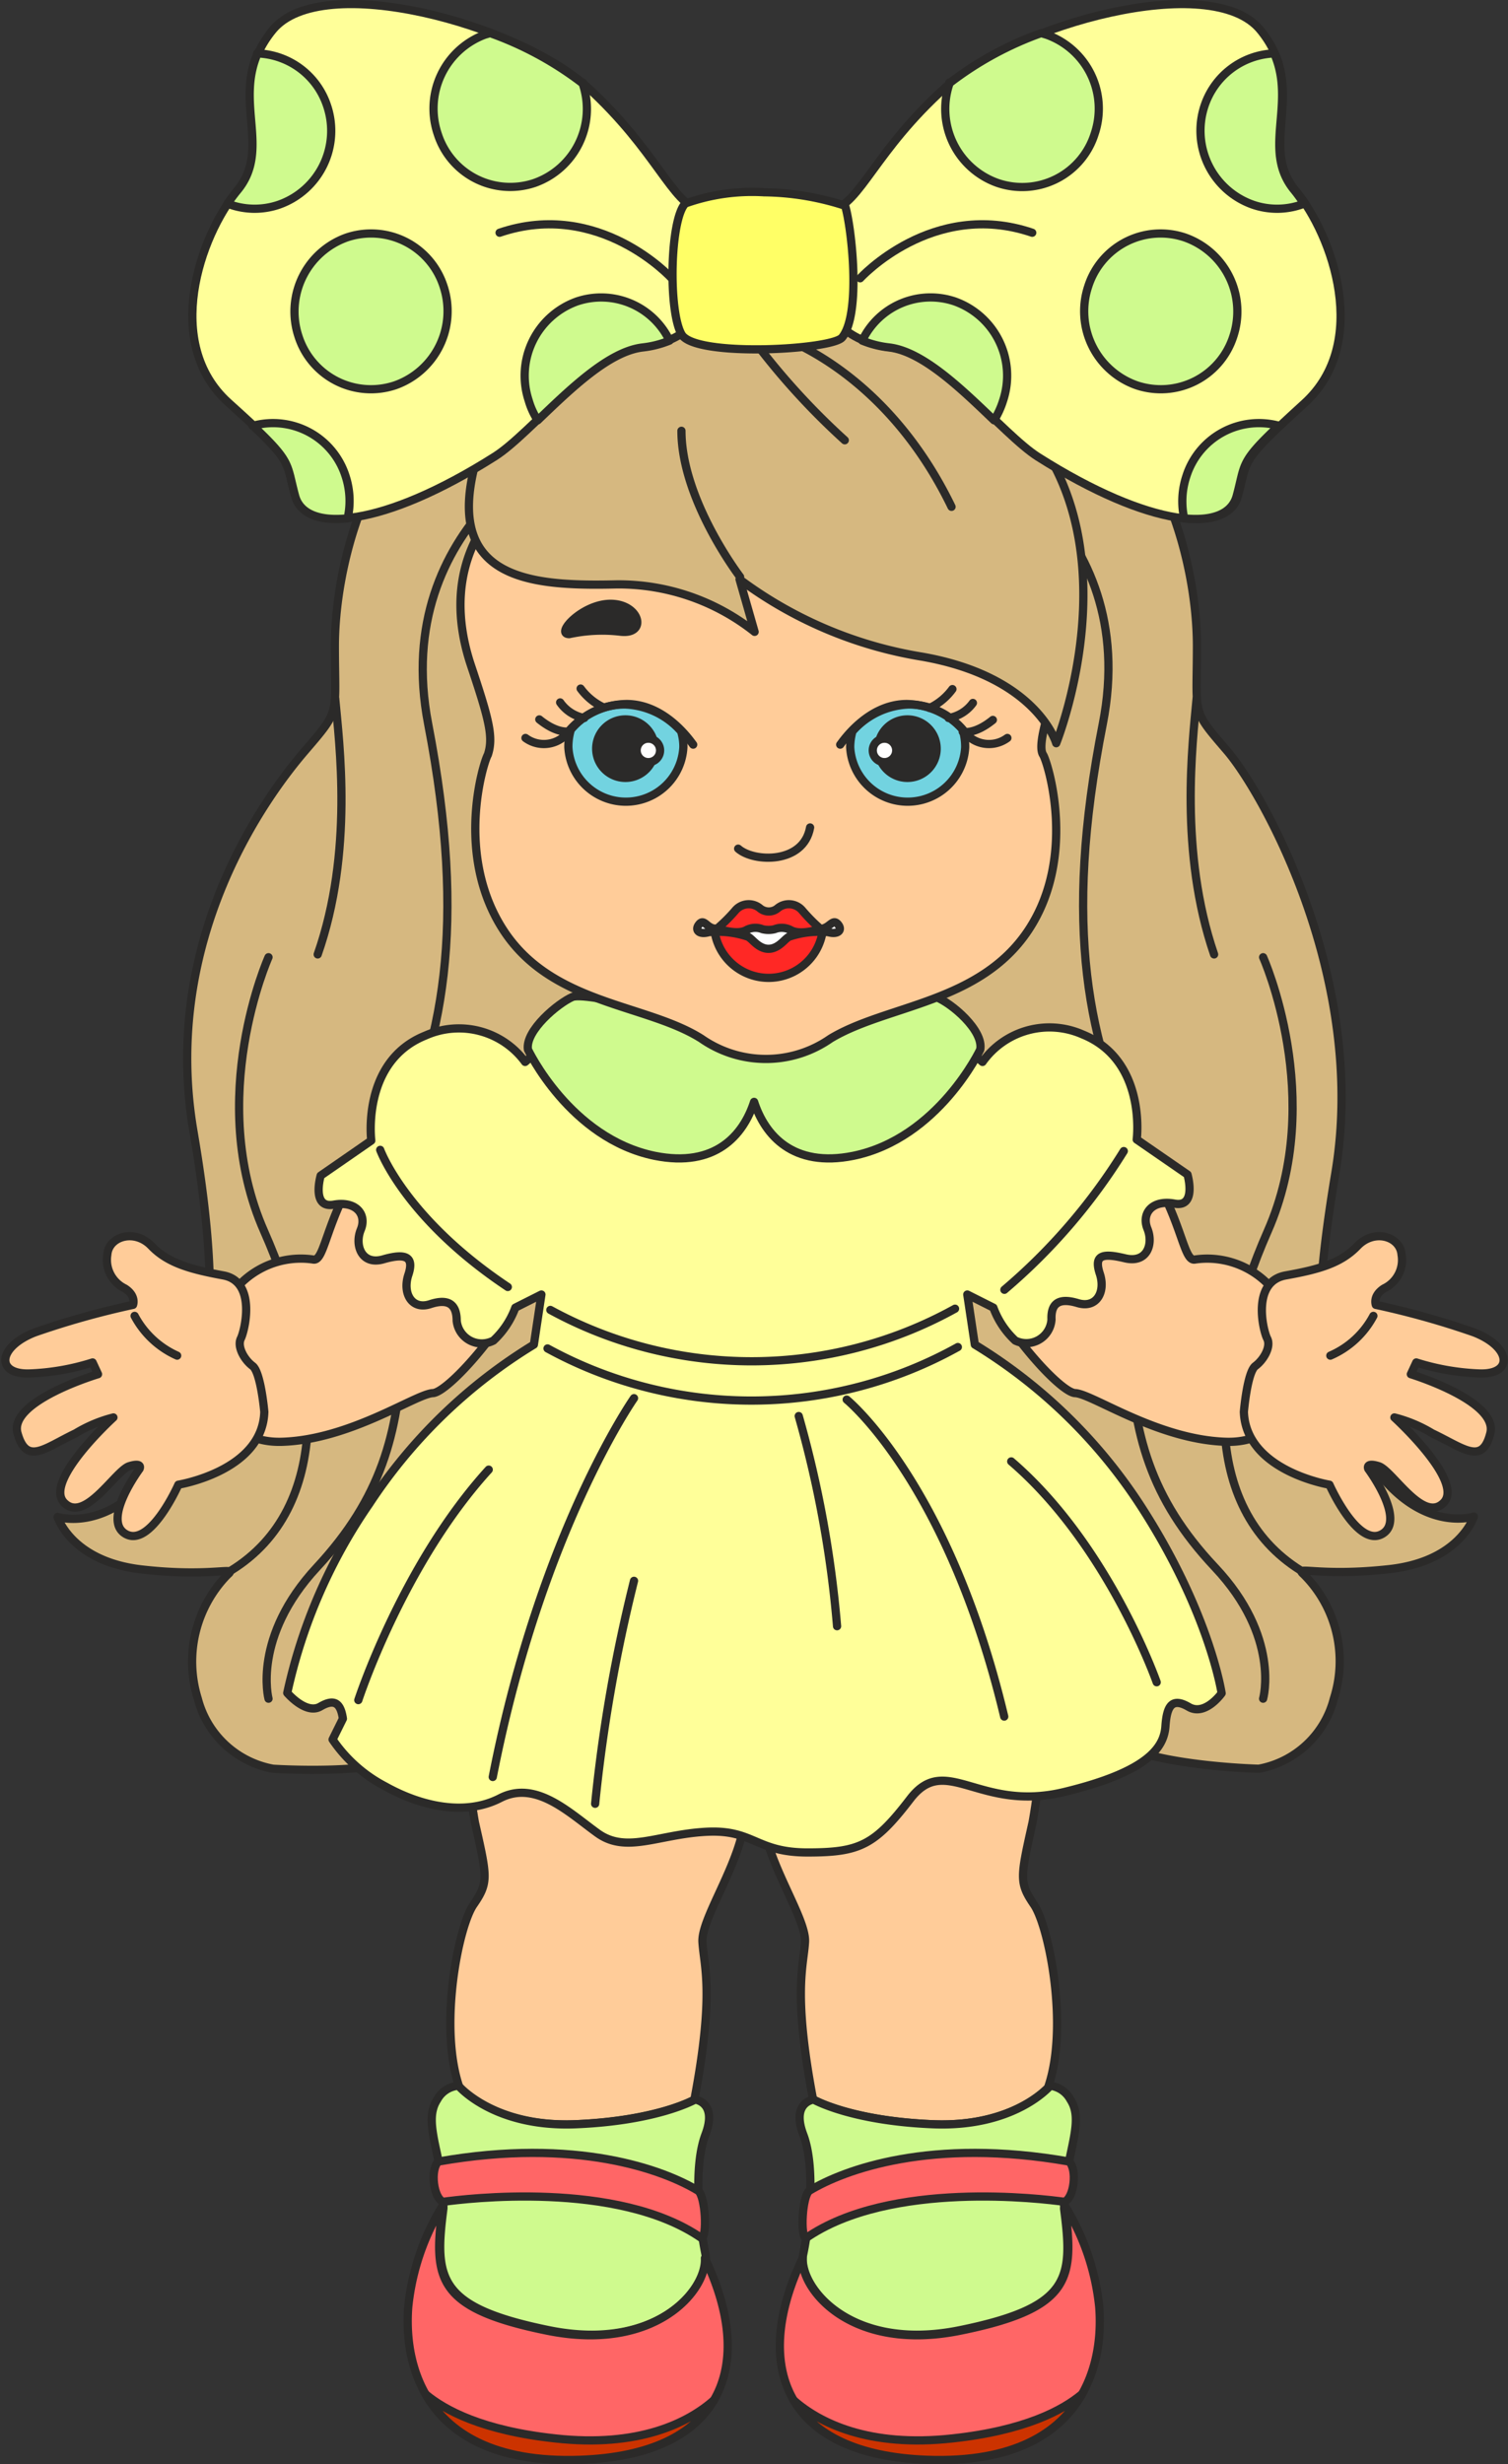 <svg xmlns="http://www.w3.org/2000/svg" viewBox="0 0 86.15 140.71"><rect x="0" y="0" width="86.15" height="140.71" fill="#333333" stroke="none"/><defs><style>.cls-1{fill:#d6b880;}.cls-1,.cls-10,.cls-11,.cls-12,.cls-13,.cls-2,.cls-3,.cls-4,.cls-5,.cls-6,.cls-7,.cls-8,.cls-9{stroke:#2b2a29;stroke-linecap:round;stroke-linejoin:round;stroke-width:0.47px;}.cls-1,.cls-10,.cls-11,.cls-13,.cls-2,.cls-3,.cls-4,.cls-5,.cls-6,.cls-7,.cls-8,.cls-9{fill-rule:evenodd;}.cls-2{fill:none;}.cls-3{fill:#fc9;}.cls-4{fill:#cffa8e;}.cls-5{fill:#f66;}.cls-6{fill:#c30;}.cls-7{fill:#ff9;}.cls-8{fill:#ff2825;}.cls-9{fill:#fff;}.cls-10{fill:#2b2a29;}.cls-11{fill:#72d3e0;}.cls-12{fill:#fefefe;}.cls-13{fill:#ff6;}</style></defs><title>2.1</title><g id="Слой_2" data-name="Слой 2"><g id="_1" data-name="1"><path class="cls-1" d="M43.75,17.55c-3-.51-9.34-1-15.16,2.15C20.68,24,19.13,32.86,19.13,36.89s.35,3.59-1.72,6S9.16,53.52,11.05,64.59s.77,15.23-2,19.12-5.76,2.91-5.76,2.91.77,2.54,4.81,3,5.51-.22,4.9.3A7.09,7.09,0,0,0,11.3,97a5.46,5.46,0,0,0,4.3,4s8.25.53,8.08-1.48c-.32-3.92,36.31-4.22,39.46-.52,1.54,1.82,8.77,2,8.77,2a5.44,5.44,0,0,0,4.29-4,7,7,0,0,0-1.72-7.1c-.6-.52.86.15,4.9-.3s4.82-3,4.82-3-3,1-5.76-2.91-4-5.65-2.15-16.72S72.16,45.27,70.1,42.87s-1.72-1.94-1.72-6S66.83,24,58.92,19.7C53.1,16.51,46.72,17,43.75,17.55Z"/><path class="cls-2" d="M19.15,39.9c.23,2.51,1.05,8.76-1,14.6M15.34,97s-.94-3.52,2.76-7.5S22.74,81.84,23,77.08M15.34,54.66s-3.61,8.05-.25,15.65S19,86.1,13.2,89.68M32.72,25.09s-10.49,4.69-8.26,16.25.86,18.45-2.23,24.54"/><path class="cls-2" d="M68.36,39.9c-.23,2.51-1,8.76,1,14.6M72.16,97s1-3.52-2.75-7.5-4.64-7.66-4.9-12.42m7.65-22.42s3.61,8.05.26,15.65S68.55,86.1,74.31,89.68M54.79,25.09S65.28,29.78,63,41.34s-.86,18.45,2.24,24.54"/><path class="cls-3" d="M26.66,96.61a33.42,33.42,0,0,0,.47,7.45c.71,3.13.79,3.44-.08,4.7s-2,7-.8,10.45c.45.46,2.47,2.26,6.6,2.09,4.74-.2,6.82-1.41,6.82-1.41h0c1.16-6.13.54-7.61.46-9s2.27-4.62,2.43-7.21S42.57,92.85,26.66,96.61Z"/><path class="cls-4" d="M25.33,126.12a19.26,19.26,0,0,0-.35-3.06c-.32-1.45-.51-2.39,0-3.17a1.51,1.51,0,0,1,1.21-.79s2,2.39,6.7,2.2,6.82-1.41,6.82-1.41,1.29.15.59,2-.35,5.1,0,6.82-2.55,5.65-8.94,4.35S24.82,130.08,25.33,126.12Z"/><path class="cls-5" d="M25.32,125.9a13.62,13.62,0,0,0-2,5.86c-.27,3.68,1.25,9,9.84,8.7,8.27-.3,10-5.49,7.11-11.51.11,1.81-2.81,5.39-9,4.14-6.38-1.29-6.5-3-6-7C25.33,126.12,25.33,126,25.32,125.9Z"/><path class="cls-6" d="M24.32,136.72c1.26,2.2,3.86,3.92,8.85,3.74,4-.15,6.45-1.43,7.61-3.4-1.47,1.29-4.28,2.71-9.06,2.18C27.55,138.79,25.4,137.62,24.32,136.72Z"/><path class="cls-5" d="M25.31,125.73c-.55-.23-.74-1.83-.27-2.3,7.88-1.39,12.88.47,14.85,1.67.42.35.51,2.59.2,2.71C35.29,124.47,26.52,125.56,25.31,125.73Z"/><path class="cls-3" d="M59.46,96.61a32.77,32.77,0,0,1-.47,7.45c-.7,3.13-.78,3.44.08,4.7s2,7,.8,10.45c-.45.46-2.46,2.26-6.6,2.09-4.74-.2-6.82-1.41-6.82-1.41h0c-1.16-6.13-.54-7.61-.46-9s-2.27-4.62-2.43-7.21S43.55,92.85,59.46,96.61Z"/><path class="cls-4" d="M60.79,126.12a18.6,18.6,0,0,1,.36-3.06c.31-1.45.51-2.39,0-3.17A1.52,1.52,0,0,0,60,119.1s-2,2.39-6.7,2.2-6.82-1.41-6.82-1.41-1.29.15-.59,2,.36,5.1,0,6.82,2.55,5.65,8.94,4.35S61.3,130.08,60.79,126.12Z"/><path class="cls-5" d="M60.8,125.9a13.62,13.62,0,0,1,2,5.86c.28,3.68-1.25,9-9.83,8.7-8.28-.3-10-5.49-7.12-11.51-.1,1.81,2.81,5.39,9,4.14,6.39-1.29,6.5-3,6-7A2,2,0,0,0,60.8,125.9Z"/><path class="cls-6" d="M61.8,136.72c-1.25,2.2-3.86,3.92-8.84,3.74-4-.15-6.46-1.43-7.62-3.4,1.47,1.29,4.28,2.71,9.07,2.18C58.57,138.79,60.72,137.62,61.8,136.72Z"/><path class="cls-5" d="M60.81,125.73c.55-.23.74-1.83.27-2.3-7.88-1.39-12.88.47-14.85,1.67-.41.35-.51,2.59-.2,2.71C50.84,124.47,59.61,125.56,60.81,125.73Z"/><path class="cls-3" d="M61.07,61.89a13.52,13.52,0,0,1,4.31,4.39c2.19,3.29,2.19,5.8,2.9,5.64a4.88,4.88,0,0,1,5.21,3c1.45,3.22.47,7.53-3.45,7.41s-7.64-2.74-8.62-2.78-5.61-5.1-7.25-10.78S57.89,60.05,61.07,61.89Z"/><path class="cls-3" d="M71.06,80.62s.19-2.27.66-2.62.91-1.1.67-1.57-.9-3.25,1.06-3.6,3.17-.71,4.11-1.69,2.43-.55,2.51.51a1.79,1.79,0,0,1-1,1.92c-.67.43-.47.94-.47.94a47,47,0,0,1,5.6,1.57c2.12.82,2.28,2.39.36,2.35a13.64,13.64,0,0,1-3.65-.63l-.31.67s5,1.53,4.54,3.37-1.52.86-3.33,0a7.87,7.87,0,0,0-2.15-.9s4,3.64,2.82,4.86-2.94-1.84-3.72-2.08-.59.16-.59.16,2.19,2.94.78,3.72-3-2.82-3-2.82S71.18,84,71.06,80.62Z"/><path class="cls-2" d="M78.46,75.14A5.06,5.06,0,0,1,76,77.41"/><path class="cls-3" d="M25.09,61.89a13.41,13.41,0,0,0-4.31,4.39c-2.2,3.29-2.2,5.8-2.9,5.64a4.87,4.87,0,0,0-5.21,3c-1.45,3.22-.47,7.53,3.44,7.41s7.65-2.74,8.62-2.78,5.61-5.1,7.25-10.78S28.26,60.05,25.09,61.89Z"/><path class="cls-3" d="M15.1,80.62s-.2-2.27-.67-2.62-.9-1.1-.67-1.57.9-3.25-1-3.6-3.18-.71-4.12-1.69-2.43-.55-2.51.51a1.81,1.81,0,0,0,1,1.92c.67.43.47.94.47.94a47.52,47.52,0,0,0-5.6,1.57c-2.12.82-2.27,2.39-.35,2.35a13.52,13.52,0,0,0,3.64-.63l.31.67S.48,80,1,81.84s1.53.86,3.33,0a7.87,7.87,0,0,1,2.15-.9s-4,3.64-2.82,4.86,2.94-1.84,3.73-2.08.58.16.58.16-2.19,2.94-.78,3.72,3-2.82,3-2.82S15,84,15.1,80.62Z"/><path class="cls-2" d="M7.69,75.14a5.12,5.12,0,0,0,2.43,2.27"/><path class="cls-7" d="M52.76,57.74l3.37,2.9a4.69,4.69,0,0,1,5.72-1.57c3.68,1.49,3.09,6,3.09,6l2.9,2s.55,1.9-.74,1.66-1.9.57-1.55,1.43,0,2-1.29,1.69-1.78-.18-1.43.88-.2,2-1.26,1.68-1.54,0-1.5.94A1.44,1.44,0,0,1,58,76.55a4.84,4.84,0,0,1-1.25-1.88l-1.49-.75.43,2.86a29.77,29.77,0,0,1,9.4,9.09c4,6.12,4.7,10.82,4.7,10.82s-.94,1.33-1.88.78-1.25-.08-1.33,1.1-.94,2.59-5.8,3.76-6.74-2.27-8.78.39-2.9,3.06-5.87,3.06-3.06-1.33-5.8-1.18-4.55,1.26-6.19.08-3.53-3.05-5.57-2S24,103.12,22,102a8.23,8.23,0,0,1-3-2.67l.59-1.19c-.13-.87-.47-1.17-1.29-.69s-1.89-.78-1.89-.78A30.29,30.29,0,0,1,21.1,85.87a29.77,29.77,0,0,1,9.4-9.09l.43-2.86-1.49.75a4.84,4.84,0,0,1-1.25,1.88,1.44,1.44,0,0,1-2.1-1.14c0-.9-.45-1.29-1.51-.94s-1.6-.63-1.25-1.68-.18-1.24-1.43-.88-1.65-.82-1.29-1.69-.26-1.66-1.55-1.43-.74-1.66-.74-1.66l2.89-2s-.58-4.53,3.1-6A4.69,4.69,0,0,1,30,60.64l3.37-2.9,9.68.6Z"/><path class="cls-4" d="M30.16,59.93S32.55,65,37.4,66c3.48.7,5.07-1.2,5.68-3.08.61,1.88,2.2,3.78,5.67,3.08C53.61,65,56,59.93,56,59.93c.2-1.09-1.64-2.66-2.54-3s-8.69,1.52-10.38,3.35c-1.69-1.83-9.57-3.7-10.38-3.35S30,58.84,30.16,59.93Z"/><path class="cls-2" d="M21.72,65.66s1.41,3.91,7.29,7.83M64.2,65.73a33.54,33.54,0,0,1-6.82,7.92M31.28,77a24.28,24.28,0,0,0,23.44-.08M31.44,74.8a24,24,0,0,0,23.12-.07"/><path class="cls-2" d="M36.22,79.84s-5.33,7.6-8.07,21.63M48.37,79.92s5.8,4.7,9,18.1M45.63,80.86a62.89,62.89,0,0,1,2.19,12m-11.6-2.59A88.77,88.77,0,0,0,34,103M20.47,97.08S23,89.32,27.92,83.92M66.08,96.06s-2.74-7.83-8.31-12.61"/><path class="cls-3" d="M26.94,38.1c1,3,1.26,4,.93,5-.26.44-1.9,5.71.88,10s8.15,4.2,11.32,6.21a6.44,6.44,0,0,0,7.37,0c3.2-1.94,8.54-2,11.32-6.21s1.1-9.58.83-10,0-1.75,1.06-4.75.36-8.41.36-8.41c-3.6-3.6-11.5-5.58-17.26-4.91a32.1,32.1,0,0,0-7.33,0C32,25.27,24,29.5,26.94,38.1Z"/><path class="cls-8" d="M40.82,53.15A9.48,9.48,0,0,0,42,52a1,1,0,0,1,1.42-.13.79.79,0,0,0,1,0,1,1,0,0,1,1.42.13A9.77,9.77,0,0,0,47,53.15,3.12,3.12,0,0,1,40.82,53.15Z"/><path class="cls-9" d="M40.49,53.23c-.53.16-.83-.11-.55-.45s.43.19.86.24,1.28.38,1.82.1a1.09,1.09,0,0,1,.94-.06,1.46,1.46,0,0,0,.69,0,1.09,1.09,0,0,1,.94.06c.54.28,1.4,0,1.82-.1s.58-.57.86-.24,0,.61-.55.45a5.42,5.42,0,0,0-2.18.24c-.23.05-.48.49-.92.65a.86.86,0,0,1-.63,0c-.44-.16-.69-.6-.92-.65A5.4,5.4,0,0,0,40.49,53.23Z"/><path class="cls-2" d="M42.17,48.46c.89.79,3.74.88,4.11-1.21"/><path class="cls-1" d="M39.76,18.11s-7.31.26-11.09,4.39c-5,10.54.93,11,6.57,10.87a12.5,12.5,0,0,1,7.87,2.71l-.86-3a23.79,23.79,0,0,0,10.44,4.42c6.58,1.16,7.65,4.94,7.65,4.94s5.42-13.45-4-20.32S41.48,17.94,39.76,18.11Z"/><path class="cls-10" d="M32.52,36.21a8.92,8.92,0,0,1,2.92-.14c1.54.19,1.14-1.54-.49-1.59S31.67,36.21,32.52,36.21Z"/><path class="cls-11" d="M32.61,41.67a3.43,3.43,0,0,0-.14,1,3.29,3.29,0,0,0,6.57,0,3,3,0,0,0-.13-.91,4.48,4.48,0,0,0-3.2-1.53A4,4,0,0,0,32.61,41.67Z"/><path class="cls-10" d="M35.73,44.42a1.67,1.67,0,1,0-1.67-1.67A1.67,1.67,0,0,0,35.73,44.42Z"/><circle class="cls-12" cx="37.04" cy="42.85" r="0.67"/><path class="cls-2" d="M39.6,42.52c-.11-.13-1.55-2.32-3.81-2.32A4.43,4.43,0,0,0,32.29,42a1.77,1.77,0,0,1-2.27.14m2.51-.38s-.66.18-1.72-.68M33.38,41A2.17,2.17,0,0,1,32,40.11m2.49.29a3.44,3.44,0,0,1-1.32-1.08"/><path class="cls-11" d="M55,41.67a3.43,3.43,0,0,1,.14,1,3.29,3.29,0,0,1-6.57,0,3.39,3.39,0,0,1,.13-.91,4.49,4.49,0,0,1,3.21-1.53A4,4,0,0,1,55,41.67Z"/><path class="cls-10" d="M51.84,44.42a1.67,1.67,0,1,0-1.67-1.67A1.67,1.67,0,0,0,51.84,44.42Z"/><circle class="cls-12" cx="50.53" cy="42.85" r="0.67"/><path class="cls-2" d="M48,42.52c.11-.13,1.55-2.32,3.81-2.32A4.43,4.43,0,0,1,55.28,42a1.77,1.77,0,0,0,2.27.14M55,41.79s.66.18,1.72-.68M54.19,41a2.15,2.15,0,0,0,1.39-.86m-2.48.29a3.44,3.44,0,0,0,1.31-1.08"/><path class="cls-2" d="M42.28,32.94s-3.35-4.38-3.35-8.34m5.37-5.46s6.19,1.81,10.06,9.8m-11.52-9.8a40.56,40.56,0,0,0,5.42,6"/><path class="cls-7" d="M47.53,12C49.16,11.6,50,8.6,54,5s15.2-6.71,18-3.29-.17,6.53,2,9.15,4.28,8.75.52,12.17-3.21,3.15-3.8,5.3-5,1.83-11.42-2.24c-2.08-1.32-5.6-5.92-8.4-6.25C46.61,19.35,45.61,15.12,47.53,12Z"/><path class="cls-2" d="M49.14,15.89s4.13-4.54,9.83-2.6"/><path class="cls-4" d="M54.28,4.72a19.14,19.14,0,0,1,5.2-2.83l.3.09a4.48,4.48,0,0,1,2.76,5.65A4.34,4.34,0,0,1,57,10.45a4.48,4.48,0,0,1-2.77-5.64l0-.09ZM72.77,3c1.31,2.91-.71,5.57,1.16,7.85.19.23.38.5.57.78a4.24,4.24,0,0,1-2.92.06,4.48,4.48,0,0,1-2.77-5.64,4.38,4.38,0,0,1,4-3Zm.28,21.32c-2.23,2.1-1.9,2.16-2.4,4-.27,1-1.34,1.45-3,1.28a4.54,4.54,0,0,1,.12-2.39,4.35,4.35,0,0,1,5.32-2.89ZM56.79,24c-1.87-1.79-4.08-3.94-6-4.16a5.71,5.71,0,0,1-1.53-.39,4.32,4.32,0,0,1,5.28-2.24,4.5,4.5,0,0,1,2.77,5.65A4.84,4.84,0,0,1,56.79,24Zm10.9-10.44a4.48,4.48,0,0,1,2.77,5.64A4.35,4.35,0,0,1,64.93,22a4.48,4.48,0,0,1-2.76-5.65A4.34,4.34,0,0,1,67.69,13.56Z"/><path class="cls-7" d="M40,12c-1.62-.39-2.48-3.39-6.42-7s-15.2-6.71-18-3.29.17,6.53-2,9.15S9.29,19.61,13.06,23s3.21,3.15,3.8,5.3,5,1.83,11.42-2.24c2.08-1.32,5.59-5.92,8.4-6.25C40.9,19.35,41.9,15.12,40,12Z"/><path class="cls-2" d="M38.37,15.89s-4.13-4.54-9.83-2.6"/><path class="cls-4" d="M33.23,4.72A19.29,19.29,0,0,0,28,1.89l-.3.09A4.5,4.5,0,0,0,25,7.63a4.35,4.35,0,0,0,5.53,2.82,4.48,4.48,0,0,0,2.77-5.64l0-.09ZM14.74,3c-1.31,2.91.71,5.57-1.16,7.85-.19.23-.39.5-.58.78a4.27,4.27,0,0,0,2.93.06,4.47,4.47,0,0,0,2.76-5.64,4.36,4.36,0,0,0-4-3Zm-.28,21.32c2.22,2.1,1.9,2.16,2.4,4,.27,1,1.34,1.45,3,1.28a4.54,4.54,0,0,0-.11-2.39,4.35,4.35,0,0,0-5.32-2.89ZM30.72,24c1.87-1.79,4.07-3.94,6-4.16a5.71,5.71,0,0,0,1.53-.39,4.33,4.33,0,0,0-5.28-2.24,4.5,4.5,0,0,0-2.77,5.65A4.17,4.17,0,0,0,30.72,24ZM19.81,13.56a4.49,4.49,0,0,0-2.76,5.64A4.35,4.35,0,0,0,22.58,22a4.49,4.49,0,0,0,2.76-5.65A4.35,4.35,0,0,0,19.81,13.56Z"/><path class="cls-13" d="M39.15,11.62a11.33,11.33,0,0,1,4.5-.64,15.43,15.43,0,0,1,4.63.77c.37,1.22.93,6.17-.17,7.52-.57.71-8.4,1.15-9.17-.17S38.27,12.53,39.15,11.62Z"/></g></g></svg>